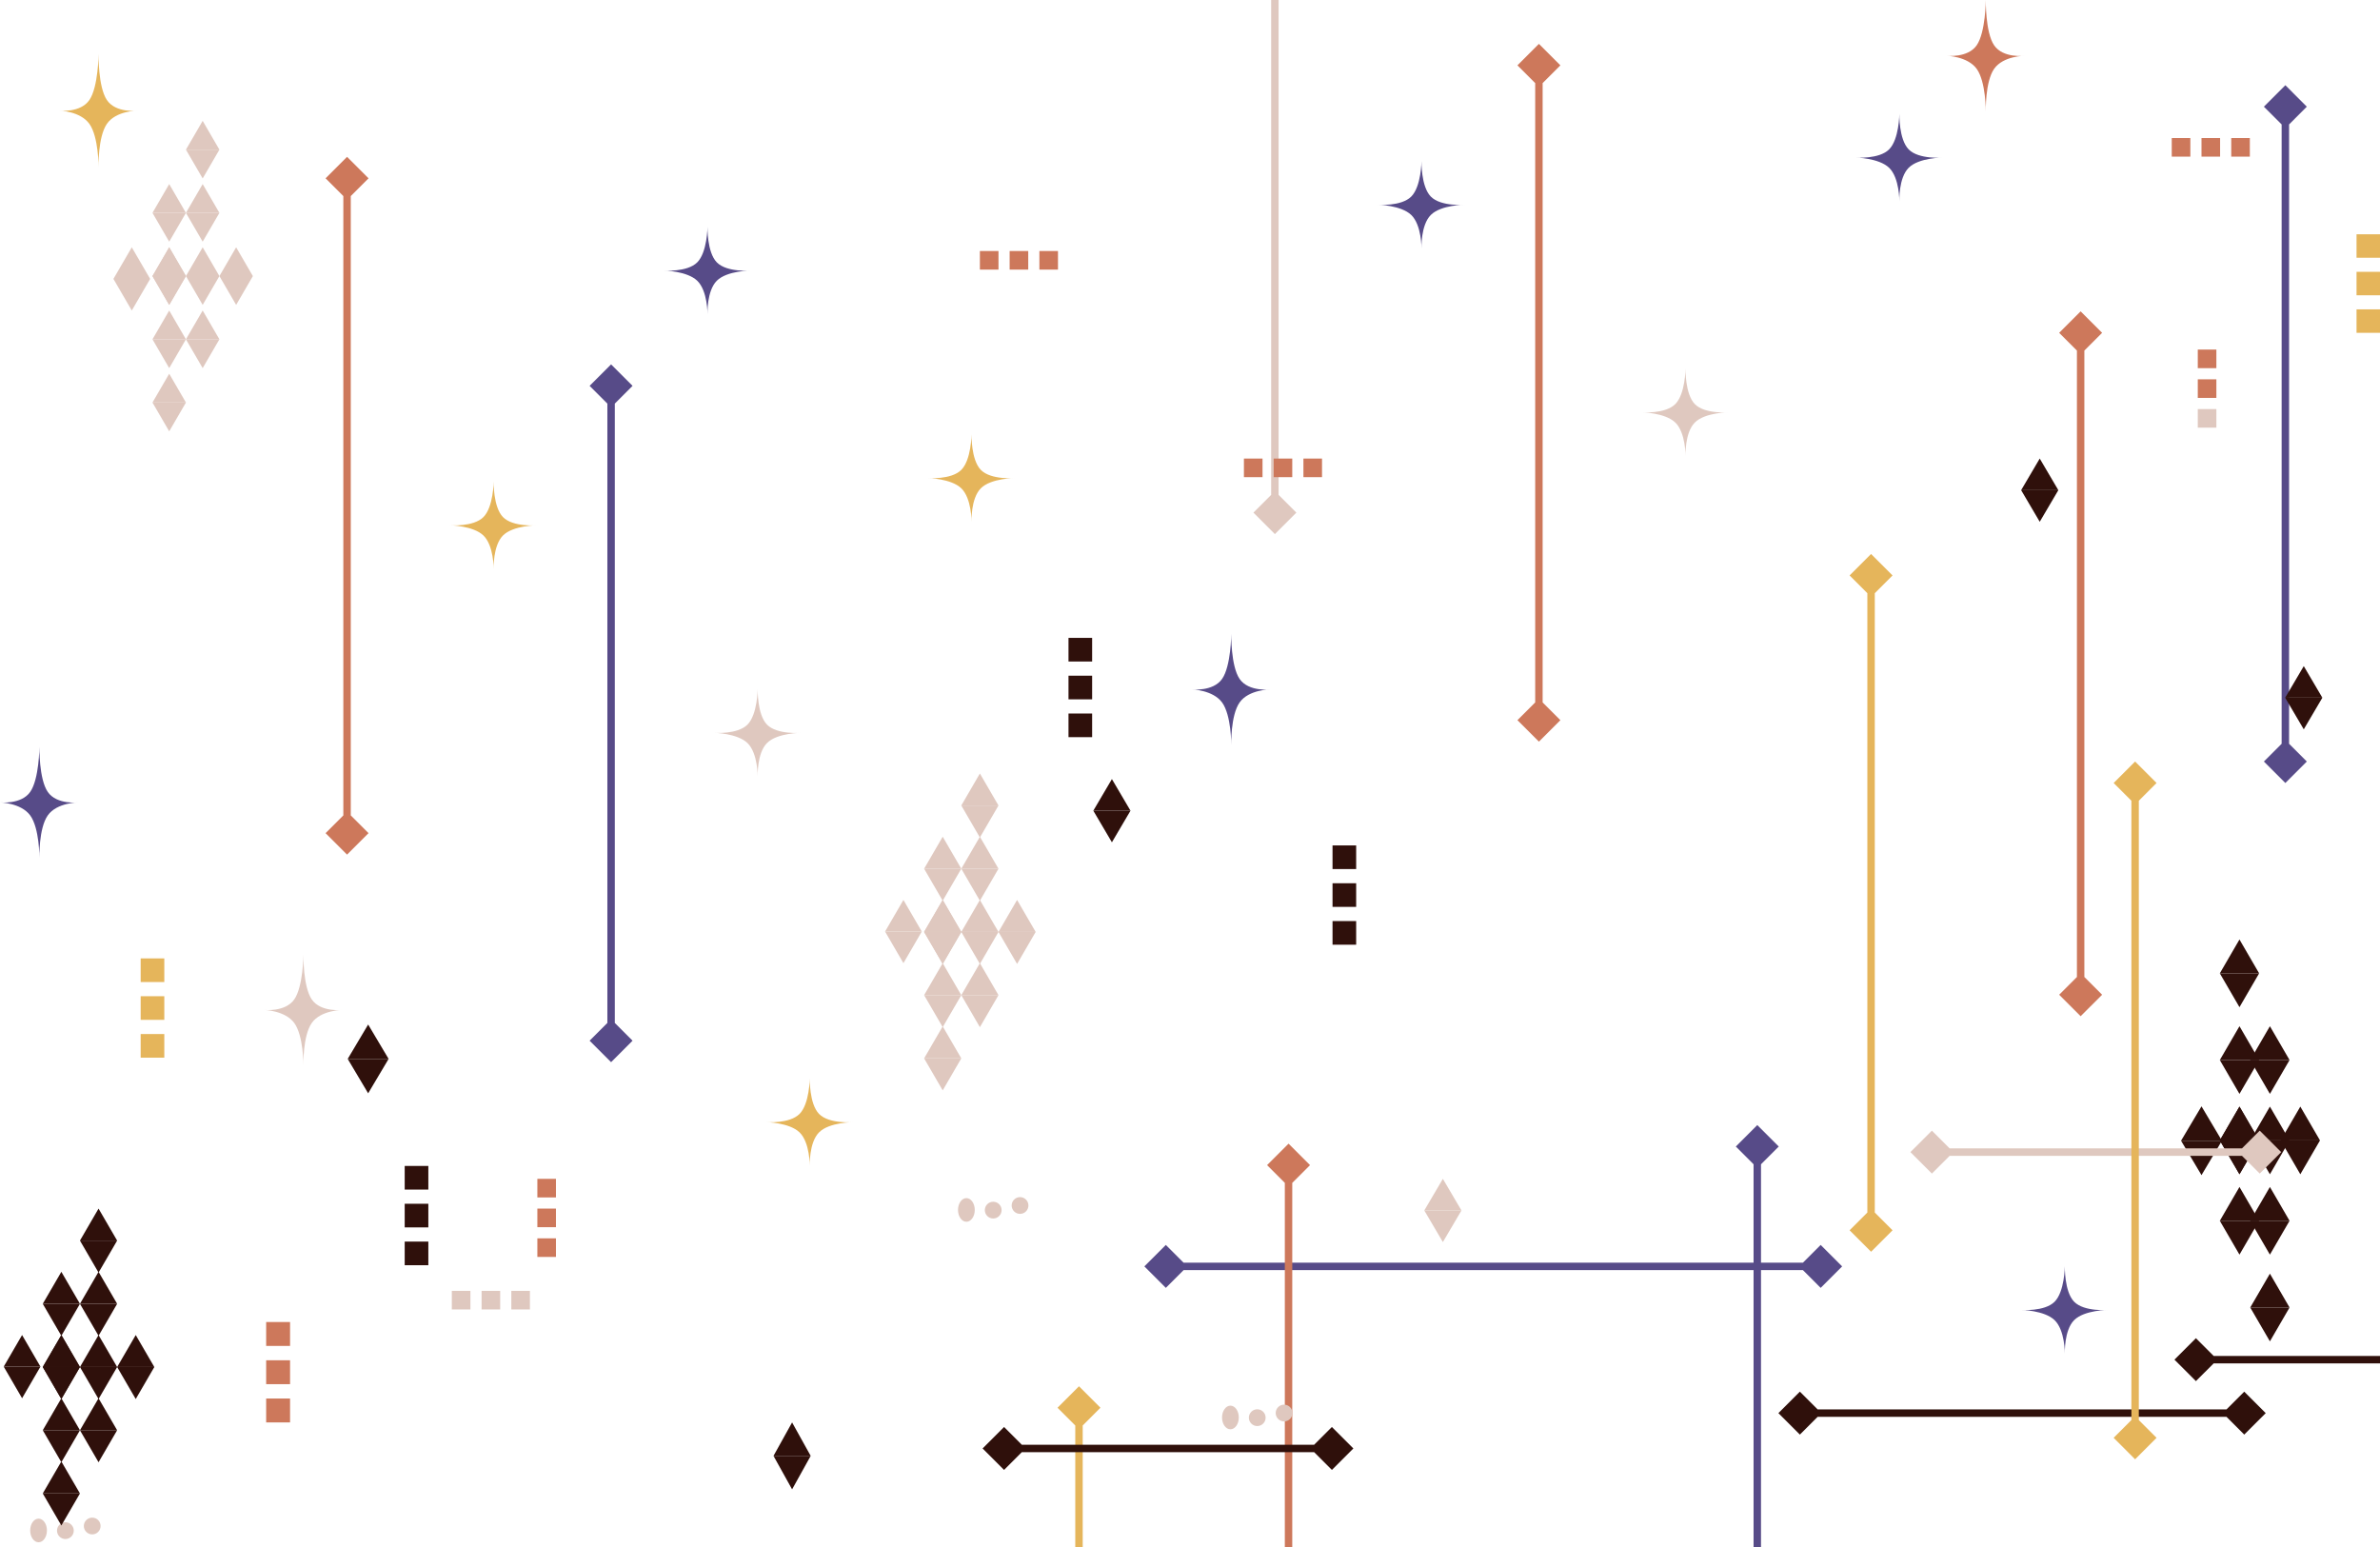 <svg width="1280" height="832" viewBox="0 0 1280 832" fill="none" xmlns="http://www.w3.org/2000/svg">
<g clip-path="url(#clip0_135_89)">
<path d="M580.294 1120.83L591.841 1109.28L580.294 1097.74L568.747 1109.28L580.294 1120.83ZM580.294 745.558L568.747 757.105L580.294 768.652L591.841 757.105L580.294 745.558ZM580.294 1109.28H582.294V757.105H580.294H578.294V1109.28H580.294Z" fill="#E5B55B"/>
<path d="M990.732 681.089L979.185 669.542L967.638 681.089L979.185 692.636L990.732 681.089ZM615.459 681.089L627.006 692.636L638.553 681.089L627.006 669.542L615.459 681.089ZM979.185 681.089V679.089L627.006 679.089V681.089V683.089L979.185 683.089V681.089Z" fill="#574B88"/>
<path d="M693 994.156L704.547 982.609L693 971.062L681.453 982.609L693 994.156ZM693 615.074L681.453 626.621L693 638.168L704.547 626.621L693 615.074ZM693 982.609H695V626.621H693H691V982.609H693Z" fill="#CD785B"/>
<path d="M945.095 980.347L956.642 968.8L945.095 957.253L933.548 968.8L945.095 980.347ZM945.095 605.074L933.548 616.621L945.095 628.168L956.642 616.621L945.095 605.074ZM945.095 968.8H947.095V616.621H945.095H943.095V968.8H945.095Z" fill="#574B88"/>
<path d="M435.5 627C435.5 627 435.626 614.432 430 609C424.526 603.714 412 603.5 412 603.5C412 603.5 424.588 604.52 430 599.087C435.395 593.671 435.5 580 435.5 580C435.5 580 435.171 593.618 440.5 599.087C445.938 604.669 459 603.5 459 603.5C459 603.5 445.994 603.484 440.5 609C435.022 614.5 435.5 627 435.5 627Z" fill="#E5B55B"/>
<rect x="285" y="704.242" width="10" height="10" transform="rotate(-180 285 704.242)" fill="#DFC8BF"/>
<rect x="269" y="704.242" width="10" height="10" transform="rotate(-180 269 704.242)" fill="#DFC8BF"/>
<rect x="253" y="704.242" width="10" height="10" transform="rotate(-180 253 704.242)" fill="#DFC8BF"/>
<path d="M1119 546.535L1130.55 534.988L1119 523.441L1107.45 534.988L1119 546.535ZM1119 167.453L1107.45 179L1119 190.547L1130.55 179L1119 167.453ZM1119 534.988H1121V179H1119H1117V534.988H1119Z" fill="#CD785B"/>
<path d="M21.19 461.408C21.19 461.408 21.303 445.43 16.231 438.524C11.294 431.804 6.16156e-05 431.531 6.16156e-05 431.531C6.16156e-05 431.531 11.351 432.828 16.231 425.921C21.096 419.036 21.19 401.655 21.19 401.655C21.19 401.655 20.893 418.968 25.698 425.921C30.602 433.017 42.38 431.531 42.38 431.531C42.38 431.531 30.653 431.512 25.698 438.524C20.759 445.516 21.19 461.408 21.19 461.408Z" fill="#574B88"/>
<circle cx="35.166" cy="823.201" r="4.508" fill="#DFC8BF"/>
<ellipse cx="20.739" cy="823.101" rx="4.508" ry="6.357" fill="#DFC8BF"/>
<circle cx="49.593" cy="820.71" r="4.508" fill="#DFC8BF"/>
<rect x="88.366" y="515.439" width="12.713" height="12.713" transform="rotate(90 88.366 515.439)" fill="#E5B55B"/>
<rect x="88.366" y="535.781" width="12.713" height="12.713" transform="rotate(90 88.366 535.781)" fill="#E5B55B"/>
<rect x="88.366" y="556.122" width="12.713" height="12.713" transform="rotate(90 88.366 556.122)" fill="#E5B55B"/>
<path d="M1006.29 673.21L1017.84 661.663L1006.29 650.116L994.747 661.663L1006.29 673.21ZM1006.29 297.937L994.747 309.484L1006.29 321.031L1017.84 309.484L1006.29 297.937ZM1006.29 661.663H1008.29V309.484H1006.29H1004.29V661.663H1006.29Z" fill="#E5B55B"/>
<path d="M1229.1 421.105L1240.64 409.558L1229.1 398.011L1217.55 409.558L1229.1 421.105ZM1229.1 45.832L1217.55 57.379L1229.1 68.926L1240.64 57.379L1229.1 45.832ZM1229.1 409.558H1231.1V57.379H1229.1H1227.1V409.558H1229.1Z" fill="#574B88"/>
<path d="M528.453 779L540 790.547L551.547 779L540 767.453L528.453 779ZM727.864 779L716.317 767.453L704.77 779L716.317 790.547L727.864 779ZM540 779V781H716.317V779V777H540V779Z" fill="#2F100B"/>
<path d="M186.651 459.626L198.198 448.079L186.651 436.532L175.104 448.079L186.651 459.626ZM186.651 84.353L175.104 95.9L186.651 107.447L198.198 95.9L186.651 84.353ZM186.651 448.079H188.651L188.651 95.9H186.651H184.651L184.651 448.079H186.651Z" fill="#CD785B"/>
<path d="M1220.79 674.762L1231.36 656.561H1210.21L1220.79 674.762Z" fill="#2F100B"/>
<path d="M1220.79 638.359L1210.21 656.561H1231.36L1220.79 638.359Z" fill="#2F100B"/>
<path d="M1220.79 631.537L1231.36 613.336H1210.21L1220.79 631.537Z" fill="#2F100B"/>
<path d="M1220.79 595.134L1210.21 613.336H1231.36L1220.79 595.134Z" fill="#2F100B"/>
<path d="M1204.42 631.537L1215 613.336H1193.85L1204.42 631.537Z" fill="#2F100B"/>
<path d="M1204.42 595.134L1193.85 613.336H1215L1204.42 595.134Z" fill="#2F100B"/>
<path d="M1204.42 631.537L1215 613.336H1193.85L1204.42 631.537Z" fill="#2F100B"/>
<path d="M1204.42 595.134L1193.85 613.336H1215L1204.42 595.134Z" fill="#2F100B"/>
<path d="M1204.42 588.312L1215 570.11H1193.85L1204.42 588.312Z" fill="#2F100B"/>
<path d="M1204.42 551.909L1193.85 570.11H1215L1204.42 551.909Z" fill="#2F100B"/>
<path d="M1220.79 721.399L1231.36 703.197H1210.21L1220.79 721.399Z" fill="#2F100B"/>
<path d="M1220.79 684.996L1210.21 703.197H1231.36L1220.79 684.996Z" fill="#2F100B"/>
<path d="M1237.15 631.537L1247.73 613.336H1226.58L1237.15 631.537Z" fill="#2F100B"/>
<path d="M1237.15 595.134L1226.58 613.336H1247.73L1237.15 595.134Z" fill="#2F100B"/>
<path d="M1220.79 588.312L1231.36 570.11H1210.21L1220.79 588.312Z" fill="#2F100B"/>
<path d="M1220.79 551.909L1210.21 570.11H1231.36L1220.79 551.909Z" fill="#2F100B"/>
<path d="M1204.42 541.676L1215 523.474H1193.85L1204.42 541.676Z" fill="#2F100B"/>
<path d="M1204.42 505.273L1193.85 523.474H1215L1204.42 505.273Z" fill="#2F100B"/>
<path d="M1204.42 674.762L1215 656.561H1193.85L1204.42 674.762Z" fill="#2F100B"/>
<path d="M1204.42 638.359L1193.85 656.561H1215L1204.42 638.359Z" fill="#2F100B"/>
<path d="M662.19 400.649C662.19 400.649 662.303 384.671 657.231 377.765C652.294 371.045 641 370.773 641 370.773C641 370.773 652.351 372.07 657.231 365.163C662.095 358.278 662.19 340.897 662.19 340.897C662.19 340.897 661.893 358.209 666.698 365.163C671.602 372.259 683.38 370.773 683.38 370.773C683.38 370.773 671.653 370.753 666.698 377.765C661.759 384.757 662.19 400.649 662.19 400.649Z" fill="#574B88"/>
<circle cx="676.166" cy="762.443" r="4.508" fill="#DFC8BF"/>
<ellipse cx="661.739" cy="762.342" rx="4.508" ry="6.357" fill="#DFC8BF"/>
<circle cx="690.593" cy="759.951" r="4.508" fill="#DFC8BF"/>
<rect x="729.366" y="454.681" width="12.713" height="12.713" transform="rotate(90 729.366 454.681)" fill="#2F100B"/>
<rect x="729.366" y="475.022" width="12.713" height="12.713" transform="rotate(90 729.366 475.022)" fill="#2F100B"/>
<rect x="729.366" y="495.363" width="12.713" height="12.713" transform="rotate(90 729.366 495.363)" fill="#2F100B"/>
<path d="M1169.45 731.242L1181 742.789L1192.55 731.242L1181 719.695L1169.45 731.242ZM1368.86 731.242L1357.32 719.695L1345.77 731.242L1357.32 742.789L1368.86 731.242ZM1181 731.242V733.242H1357.32V731.242V729.242H1181V731.242Z" fill="#2F100B"/>
<path d="M827.651 398.868L839.198 387.321L827.651 375.774L816.104 387.321L827.651 398.868ZM827.651 23.595L816.104 35.142L827.651 46.689L839.198 35.142L827.651 23.595ZM827.651 387.321H829.651V35.142H827.651H825.651V387.321H827.651Z" fill="#CD785B"/>
<path d="M1021.5 108.242C1021.5 108.242 1021.63 95.674 1016 90.242C1010.53 84.956 998 84.742 998 84.742C998 84.742 1010.59 85.761 1016 80.329C1021.4 74.913 1021.5 61.242 1021.5 61.242C1021.5 61.242 1021.17 74.859 1026.5 80.329C1031.94 85.91 1045 84.742 1045 84.742C1045 84.742 1031.99 84.726 1026.5 90.242C1021.02 95.741 1021.5 108.242 1021.5 108.242Z" fill="#574B88"/>
<rect x="1210" y="84.242" width="10" height="10" transform="rotate(-180 1210 84.242)" fill="#CD785B"/>
<rect x="1194" y="84.242" width="10" height="10" transform="rotate(-180 1194 84.242)" fill="#CD785B"/>
<rect x="1178" y="84.242" width="10" height="10" transform="rotate(-180 1178 84.242)" fill="#CD785B"/>
<path d="M906.5 245.242C906.5 245.242 906.626 232.674 901 227.242C895.526 221.956 883 221.742 883 221.742C883 221.742 895.588 222.762 901 217.329C906.395 211.913 906.5 198.242 906.5 198.242C906.5 198.242 906.171 211.859 911.5 217.329C916.938 222.91 930 221.742 930 221.742C930 221.742 916.994 221.726 911.5 227.242C906.022 232.741 906.5 245.242 906.5 245.242Z" fill="#DFC8BF"/>
<path d="M1239 358.242L1249 375.242H1229L1239 358.242Z" fill="#2F100B"/>
<path d="M1239 392.242L1229 375.242H1249L1239 392.242Z" fill="#2F100B"/>
<path d="M764.5 133.621C764.5 133.621 764.626 121.053 759 115.621C753.526 110.335 741 110.121 741 110.121C741 110.121 753.588 111.141 759 105.708C764.395 100.292 764.5 86.621 764.5 86.621C764.5 86.621 764.171 100.238 769.5 105.708C774.938 111.29 788 110.121 788 110.121C788 110.121 774.994 110.105 769.5 115.621C764.022 121.12 764.5 133.621 764.5 133.621Z" fill="#574B88"/>
<path d="M1097 246.621L1107 263.621H1087L1097 246.621Z" fill="#2F100B"/>
<path d="M1097 280.621L1087 263.621H1107L1097 280.621Z" fill="#2F100B"/>
<path d="M109 99L118 114.488H100L109 99Z" fill="#DFC8BF"/>
<path d="M109 129.977L100 114.488H118L109 129.977Z" fill="#DFC8BF"/>
<path d="M109 133L118 148.488H100L109 133Z" fill="#DFC8BF"/>
<path d="M109 163.977L100 148.488H118L109 163.977Z" fill="#DFC8BF"/>
<path d="M91 133L100 148.488H82L91 133Z" fill="#DFC8BF"/>
<path d="M91 163.977L82 148.488H100L91 163.977Z" fill="#DFC8BF"/>
<path d="M91 133L100 148.488H82L91 133Z" fill="#DFC8BF"/>
<path d="M91 163.977L82 148.488H100L91 163.977Z" fill="#DFC8BF"/>
<path d="M91 167L100 182.488H82L91 167Z" fill="#DFC8BF"/>
<path d="M91 197.977L82 182.488H100L91 197.977Z" fill="#DFC8BF"/>
<path d="M109 65L118 80.488H100L109 65Z" fill="#DFC8BF"/>
<path d="M109 95.977L100 80.488H118L109 95.977Z" fill="#DFC8BF"/>
<path d="M127 133L136 148.488H118L127 133Z" fill="#DFC8BF"/>
<path d="M127 163.977L118 148.488H136L127 163.977Z" fill="#DFC8BF"/>
<path d="M109 167L118 182.488H100L109 167Z" fill="#DFC8BF"/>
<path d="M109 197.977L100 182.488H118L109 197.977Z" fill="#DFC8BF"/>
<path d="M91 201L100 216.488H82L91 201Z" fill="#DFC8BF"/>
<path d="M91 231.977L82 216.488H100L91 231.977Z" fill="#DFC8BF"/>
<path d="M91 99L100 114.488H82L91 99Z" fill="#DFC8BF"/>
<path d="M91 129.977L82 114.488H100L91 129.977Z" fill="#DFC8BF"/>
<path d="M70.878 133L80.757 150H61L70.878 133Z" fill="#DFC8BF"/>
<path d="M70.878 167L61 150H80.757L70.878 167Z" fill="#DFC8BF"/>
<path d="M53 90C53 90 53.112 73.688 48.085 66.638C43.193 59.778 32 59.5 32 59.5C32 59.5 43.249 60.824 48.085 53.773C52.906 46.744 53 29 53 29C53 29 52.706 46.674 57.468 53.773C62.328 61.017 74 59.5 74 59.5C74 59.5 62.378 59.48 57.468 66.638C52.572 73.776 53 90 53 90Z" fill="#E5B55B"/>
<rect x="156" y="711" width="12.857" height="12.857" transform="rotate(90 156 711)" fill="#CD785B"/>
<rect x="156" y="731.572" width="12.857" height="12.857" transform="rotate(90 156 731.572)" fill="#CD785B"/>
<rect x="156" y="752.143" width="12.857" height="12.857" transform="rotate(90 156 752.143)" fill="#CD785B"/>
<path d="M198 551L209 569.5H187L198 551Z" fill="#2F100B"/>
<path d="M198 588L187 569.5H209L198 588Z" fill="#2F100B"/>
<path d="M426 765L436 783H416L426 765Z" fill="#2F100B"/>
<path d="M426 801L416 783H436L426 801Z" fill="#2F100B"/>
<path d="M1184 595L1195 613.5H1173L1184 595Z" fill="#2F100B"/>
<path d="M1184 632L1173 613.5H1195L1184 632Z" fill="#2F100B"/>
<path d="M1068 60C1068 60 1068.11 43.956 1063.09 37.021C1058.19 30.273 1047 30 1047 30C1047 30 1058.25 31.302 1063.09 24.367C1067.91 17.453 1068 -6.72908e-07 1068 -6.72908e-07C1068 -6.72908e-07 1067.71 17.384 1072.47 24.367C1077.33 31.492 1089 30 1089 30C1089 30 1077.38 29.98 1072.47 37.021C1067.57 44.042 1068 60 1068 60Z" fill="#CD785B"/>
<rect x="1280" y="126" width="12.619" height="12.619" transform="rotate(90 1280 126)" fill="#E5B55B"/>
<rect x="1280" y="146.19" width="12.619" height="12.619" transform="rotate(90 1280 146.19)" fill="#E5B55B"/>
<rect x="1280" y="166.381" width="12.619" height="12.619" transform="rotate(90 1280 166.381)" fill="#E5B55B"/>
<rect x="299" y="634" width="10" height="10" transform="rotate(90 299 634)" fill="#CD785B"/>
<rect x="299" y="650" width="10" height="10" transform="rotate(90 299 650)" fill="#CD785B"/>
<rect x="299" y="666" width="10" height="10" transform="rotate(90 299 666)" fill="#CD785B"/>
<rect x="1192" y="188" width="10" height="10" transform="rotate(90 1192 188)" fill="#CD785B"/>
<rect x="1192" y="204" width="10" height="10" transform="rotate(90 1192 204)" fill="#CD785B"/>
<rect x="1192" y="220" width="10" height="10" transform="rotate(90 1192 220)" fill="#DFC8BF"/>
<path d="M265.5 306C265.5 306 265.626 293.432 260 288C254.526 282.714 242 282.5 242 282.5C242 282.5 254.588 283.52 260 278.087C265.395 272.671 265.5 259 265.5 259C265.5 259 265.171 272.618 270.5 278.087C275.938 283.669 289 282.5 289 282.5C289 282.5 275.994 282.484 270.5 288C265.022 293.5 265.5 306 265.5 306Z" fill="#E5B55B"/>
<path d="M1110.5 728C1110.5 728 1110.63 715.432 1105 710C1099.53 704.714 1087 704.5 1087 704.5C1087 704.5 1099.59 705.52 1105 700.087C1110.4 694.671 1110.5 681 1110.5 681C1110.5 681 1110.17 694.618 1115.5 700.087C1120.94 705.669 1134 704.5 1134 704.5C1134 704.5 1120.99 704.484 1115.5 710C1110.02 715.5 1110.5 728 1110.5 728Z" fill="#574B88"/>
<path d="M380.5 169C380.5 169 380.626 156.432 375 151C369.526 145.714 357 145.5 357 145.5C357 145.5 369.588 146.52 375 141.087C380.395 135.671 380.5 122 380.5 122C380.5 122 380.171 135.618 385.5 141.087C390.938 146.669 404 145.5 404 145.5C404 145.5 390.994 145.484 385.5 151C380.022 156.5 380.5 169 380.5 169Z" fill="#574B88"/>
<path d="M598 419L608 436H588L598 419Z" fill="#2F100B"/>
<path d="M598 453L588 436H608L598 453Z" fill="#2F100B"/>
<rect x="569" y="145" width="10" height="10" transform="rotate(-180 569 145)" fill="#CD785B"/>
<rect x="553" y="145" width="10" height="10" transform="rotate(-180 553 145)" fill="#CD785B"/>
<rect x="537" y="145" width="10" height="10" transform="rotate(-180 537 145)" fill="#CD785B"/>
<path d="M53 684L63 701.209H43L53 684Z" fill="#2F100B"/>
<path d="M53 718.419L43 701.209H63L53 718.419Z" fill="#2F100B"/>
<path d="M53 718L63 735.209H43L53 718Z" fill="#2F100B"/>
<path d="M53 752.419L43 735.209H63L53 752.419Z" fill="#2F100B"/>
<path d="M33 718L43 735.209H23L33 718Z" fill="#2F100B"/>
<path d="M33 752.419L23 735.209H43L33 752.419Z" fill="#2F100B"/>
<path d="M33 718L43 735.209H23L33 718Z" fill="#2F100B"/>
<path d="M33 752.419L23 735.209H43L33 752.419Z" fill="#2F100B"/>
<path d="M33 752L43 769.209H23L33 752Z" fill="#2F100B"/>
<path d="M33 786.419L23 769.209H43L33 786.419Z" fill="#2F100B"/>
<path d="M53 650L63 667.209H43L53 650Z" fill="#2F100B"/>
<path d="M53 684.419L43 667.209H63L53 684.419Z" fill="#2F100B"/>
<path d="M73 718L83 735.209H63L73 718Z" fill="#2F100B"/>
<path d="M73 752.419L63 735.209H83L73 752.419Z" fill="#2F100B"/>
<path d="M53 752L63 769.209H43L53 752Z" fill="#2F100B"/>
<path d="M53 786.419L43 769.209H63L53 786.419Z" fill="#2F100B"/>
<path d="M33 786L43 803.209H23L33 786Z" fill="#2F100B"/>
<path d="M33 820.419L23 803.209H43L33 820.419Z" fill="#2F100B"/>
<path d="M33 684L43 701.209H23L33 684Z" fill="#2F100B"/>
<path d="M33 718.419L23 701.209H43L33 718.419Z" fill="#2F100B"/>
<path d="M11.878 718L21.757 735H2L11.878 718Z" fill="#2F100B"/>
<path d="M11.878 752L2 735H21.757L11.878 752Z" fill="#2F100B"/>
<path d="M527 450L537 467.209H517L527 450Z" fill="#DFC8BF"/>
<path d="M527 484.419L517 467.209H537L527 484.419Z" fill="#DFC8BF"/>
<path d="M527 484L537 501.209H517L527 484Z" fill="#DFC8BF"/>
<path d="M527 518.419L517 501.209H537L527 518.419Z" fill="#DFC8BF"/>
<path d="M507 484L517 501.209H497L507 484Z" fill="#DFC8BF"/>
<path d="M507 518.419L497 501.209H517L507 518.419Z" fill="#DFC8BF"/>
<path d="M507 484L517 501.209H497L507 484Z" fill="#DFC8BF"/>
<path d="M507 518.419L497 501.209H517L507 518.419Z" fill="#DFC8BF"/>
<path d="M507 518L517 535.209H497L507 518Z" fill="#DFC8BF"/>
<path d="M507 552.419L497 535.209H517L507 552.419Z" fill="#DFC8BF"/>
<path d="M527 416L537 433.209H517L527 416Z" fill="#DFC8BF"/>
<path d="M527 450.419L517 433.209H537L527 450.419Z" fill="#DFC8BF"/>
<path d="M547 484L557 501.209H537L547 484Z" fill="#DFC8BF"/>
<path d="M547 518.419L537 501.209H557L547 518.419Z" fill="#DFC8BF"/>
<path d="M527 518L537 535.209H517L527 518Z" fill="#DFC8BF"/>
<path d="M527 552.419L517 535.209H537L527 552.419Z" fill="#DFC8BF"/>
<path d="M507 552L517 569.209H497L507 552Z" fill="#DFC8BF"/>
<path d="M507 586.419L497 569.209H517L507 586.419Z" fill="#DFC8BF"/>
<path d="M507 450L517 467.209H497L507 450Z" fill="#DFC8BF"/>
<path d="M507 484.419L497 467.209H517L507 484.419Z" fill="#DFC8BF"/>
<path d="M485.878 484L495.757 501H476L485.878 484Z" fill="#DFC8BF"/>
<path d="M485.878 518L476 501H495.757L485.878 518Z" fill="#DFC8BF"/>
<path d="M956.453 760L968 771.547L979.547 760L968 748.453L956.453 760ZM1218.54 760L1206.99 748.453L1195.45 760L1206.99 771.547L1218.54 760ZM968 760V762H1206.99V760V758H968V760Z" fill="#2F100B"/>
<circle cx="534.166" cy="650.822" r="4.508" fill="#DFC8BF"/>
<ellipse cx="519.739" cy="650.722" rx="4.508" ry="6.357" fill="#DFC8BF"/>
<circle cx="548.593" cy="648.331" r="4.508" fill="#DFC8BF"/>
<rect x="587.366" y="343.06" width="12.713" height="12.713" transform="rotate(90 587.366 343.06)" fill="#2F100B"/>
<rect x="587.366" y="363.401" width="12.713" height="12.713" transform="rotate(90 587.366 363.401)" fill="#2F100B"/>
<rect x="587.366" y="383.742" width="12.713" height="12.713" transform="rotate(90 587.366 383.742)" fill="#2F100B"/>
<path d="M1027.45 619.621L1039 631.168L1050.55 619.621L1039 608.074L1027.45 619.621ZM1226.86 619.621L1215.32 608.074L1203.77 619.621L1215.32 631.168L1226.86 619.621ZM1039 619.621V621.621H1215.32V619.621V617.621H1039V619.621Z" fill="#DFC8BF"/>
<path d="M685.651 287.247L697.198 275.7L685.651 264.153L674.104 275.7L685.651 287.247ZM685.651 -88.026L674.104 -76.479L685.651 -64.932L697.198 -76.479L685.651 -88.026ZM685.651 275.7H687.651V-76.479H685.651H683.651V275.7H685.651Z" fill="#DFC8BF"/>
<path d="M163.19 573.029C163.19 573.029 163.303 557.05 158.231 550.145C153.294 543.424 142 543.152 142 543.152C142 543.152 153.351 544.449 158.231 537.542C163.095 530.657 163.19 513.276 163.19 513.276C163.19 513.276 162.893 530.588 167.698 537.542C172.602 544.638 184.38 543.152 184.38 543.152C184.38 543.152 172.653 543.132 167.698 550.145C162.759 557.136 163.19 573.029 163.19 573.029Z" fill="#DFC8BF"/>
<rect x="230.366" y="627.06" width="12.713" height="12.713" transform="rotate(90 230.366 627.06)" fill="#2F100B"/>
<rect x="230.366" y="647.401" width="12.713" height="12.713" transform="rotate(90 230.366 647.401)" fill="#2F100B"/>
<rect x="230.366" y="667.742" width="12.713" height="12.713" transform="rotate(90 230.366 667.742)" fill="#2F100B"/>
<path d="M1148.29 784.831L1159.84 773.284L1148.29 761.737L1136.75 773.284L1148.29 784.831ZM1148.29 409.558L1136.75 421.105L1148.29 432.652L1159.84 421.105L1148.29 409.558ZM1148.29 773.284H1150.29V421.105H1148.29H1146.29V773.284H1148.29Z" fill="#E5B55B"/>
<path d="M328.651 571.247L340.198 559.7L328.651 548.153L317.104 559.7L328.651 571.247ZM328.651 195.974L317.104 207.521L328.651 219.068L340.198 207.521L328.651 195.974ZM328.651 559.7H330.651L330.651 207.521H328.651H326.651L326.651 559.7H328.651Z" fill="#574B88"/>
<path d="M522.5 280.621C522.5 280.621 522.626 268.053 517 262.621C511.526 257.335 499 257.121 499 257.121C499 257.121 511.588 258.141 517 252.708C522.395 247.292 522.5 233.621 522.5 233.621C522.5 233.621 522.171 247.238 527.5 252.708C532.938 258.29 546 257.121 546 257.121C546 257.121 532.994 257.105 527.5 262.621C522.022 268.12 522.5 280.621 522.5 280.621Z" fill="#E5B55B"/>
<rect x="711" y="256.621" width="10" height="10" transform="rotate(-180 711 256.621)" fill="#CD785B"/>
<rect x="695" y="256.621" width="10" height="10" transform="rotate(-180 695 256.621)" fill="#CD785B"/>
<rect x="679" y="256.621" width="10" height="10" transform="rotate(-180 679 256.621)" fill="#CD785B"/>
<path d="M407.5 417.621C407.5 417.621 407.626 405.053 402 399.621C396.526 394.335 384 394.121 384 394.121C384 394.121 396.588 395.141 402 389.708C407.395 384.292 407.5 370.621 407.5 370.621C407.5 370.621 407.171 384.238 412.5 389.708C417.938 395.29 431 394.121 431 394.121C431 394.121 417.994 394.105 412.5 399.621C407.022 405.12 407.5 417.621 407.5 417.621Z" fill="#DFC8BF"/>
<path d="M776 634L786 651H766L776 634Z" fill="#DFC8BF"/>
<path d="M776 668L766 651H786L776 668Z" fill="#DFC8BF"/>
</g>
<defs>
<clipPath id="clip0_135_89">
<rect width="1280" height="832" fill="white"/>
</clipPath>
</defs>
</svg>

